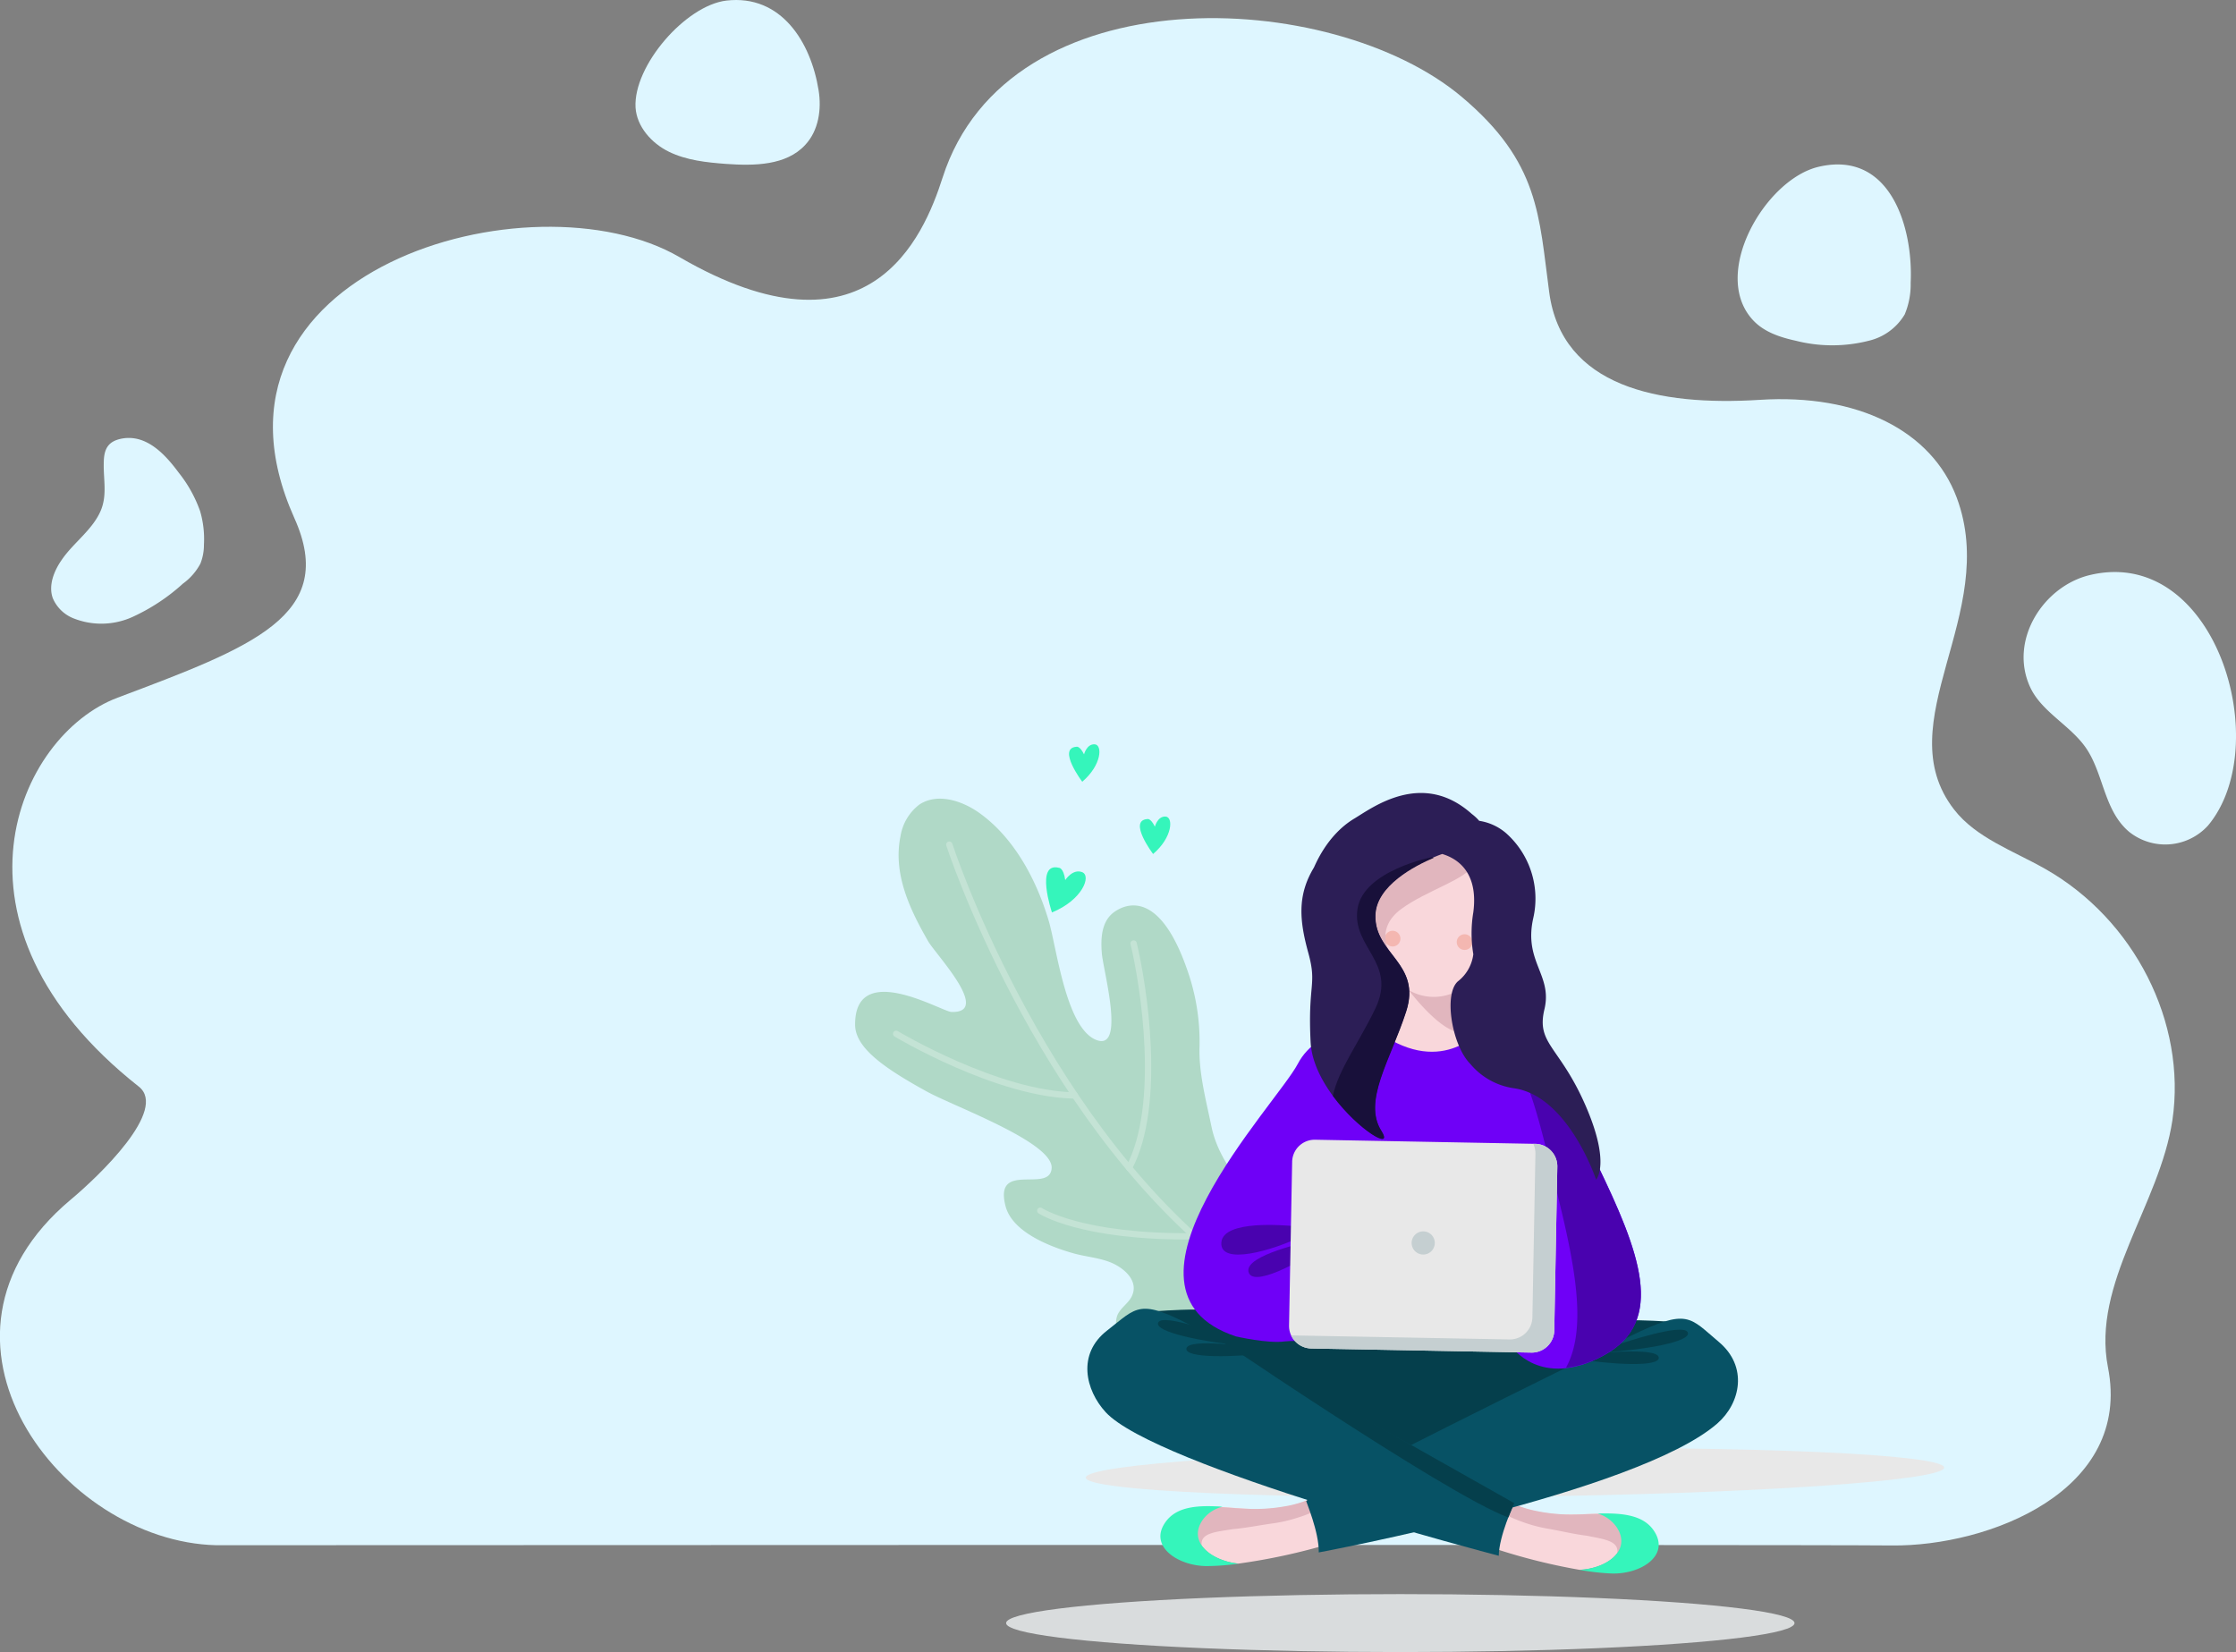 <svg xmlns="http://www.w3.org/2000/svg" viewBox="0 0 353.48 261.16"><rect x="0" y="0" width="353.48" height="261.16" fill="#808080" stroke="none"/><defs><style>.cls-1{fill:#def6ff;}.cls-2{fill:#b0d9c7;}.cls-3{opacity:0.25;}.cls-4{fill:none;stroke:#fff;stroke-linecap:round;stroke-linejoin:round;}.cls-5{fill:#e8e8e8;}.cls-6{fill:#35f5bb;}.cls-7{fill:#e1b6be;}.cls-8{fill:#f9d7db;}.cls-9{fill:#053f4c;}.cls-10{fill:#075265;}.cls-11{fill:#f4b7b1;}.cls-12{fill:#6f00f7;}.cls-13{fill:#4902af;}.cls-14{fill:#c5cfd1;}.cls-15{fill:#2c1e56;}.cls-16{fill:#18103a;}.cls-17{fill:#d9dcdd;}</style></defs><title>Asset 4</title><g id="Layer_2" data-name="Layer 2"><g id="OBJECTS"><path class="cls-1" d="M34.16,244.27c-24.5-.59-49.1-32.74-23-54.61,4.54-3.79,15.43-14.23,10.78-17.89-32.49-25.62-19.2-55.53-3.35-61.48,21.24-8,34.88-13,27.94-28.4C29,42.73,84.12,27.09,107.41,40.64,137.32,58,146,37.49,149,28.11,159.37-4.27,210.53-2,231.09,15.32c12.3,10.35,12.19,18.8,13.82,30.89,2,14.95,17.3,18,33.25,17,15.53-1,27.21,4.88,31.17,15.45,6.88,18.41-11.11,35.53-.41,49.32,3.47,4.47,9.34,6.51,14.37,9.36,14.13,8,22.4,24.33,20.14,39.73-2,13.36-12.8,25.82-10.19,39.08,3.86,19.57-18.89,28.32-34.16,28.16S34.16,244.27,34.16,244.27Z"/><path class="cls-2" d="M198.14,189.76c-2.81-3.52-5.7-7.21-6.61-11.61-.84-4.08-2.05-8.56-1.9-12.72a34,34,0,0,0-2-12.27c-4.32-12.34-9.48-10.31-11.3-9.12s-2.44,3.36-2.14,6.72c.24,2.71,3.66,15.07-.67,13.71-5-1.58-6.47-14.75-7.76-19-1.92-6.42-5.47-13.09-11-17-2.75-1.94-6.58-3.14-9.4-1.3a7.84,7.84,0,0,0-3,5c-1.23,5.94,1.48,11.61,4.37,16.63,1.21,2.09,10.08,11.38,3.67,11.17-1.52-.05-15.25-8.3-15.22,2,0,3.63,4.47,6.81,11.39,10.61,4.32,2.37,19.93,8,19.68,12.08s-9.17-1.26-7.29,6c1.05,4.06,6.84,6.36,10.71,7.46,1.84.52,3.78.67,5.58,1.32,2.14.76,4.91,2.9,3.67,5.48-.54,1.13-1.78,1.81-2.28,3a3.56,3.56,0,0,0,.67,3.56,8.24,8.24,0,0,0,3.1,2.15c7.4,3.37,16.11,3,23.83.43s14.62-7.12,21.14-12"/><g class="cls-3"><path class="cls-4" d="M150.07,133.52s13.68,42.09,43.18,65.72"/><path class="cls-4" d="M141.67,163.43s16,9.59,28.26,9.74"/><path class="cls-4" d="M179.21,149.15c1.61,6.68,4.56,25.53-.72,35.46"/><path class="cls-4" d="M164.45,191.39s6.35,4.25,24.37,4.05"/><path class="cls-4" d="M180.19,208.62s9.38.47,16.94-5.34"/></g><path class="cls-5" d="M307.34,232c0,2.09-30.33,4.15-67.8,4.59s-67.86-.88-67.89-3,30.33-4.14,67.8-4.59S307.31,229.89,307.34,232Z"/><path class="cls-6" d="M166.3,144.24s-2.7-8,1.1-7.06c0,0,.71-.05,1,1.94,0,0,1.17-1.83,2.67-1.25S171.12,142.28,166.3,144.24Z"/><path class="cls-6" d="M182.29,135s-4-5.28-.93-5.52c0,0,.52-.22,1.21,1.2,0,0,.42-1.66,1.68-1.6S185.39,132.36,182.29,135Z"/><path class="cls-6" d="M171.09,123.58s-4-5.29-.93-5.53c0,0,.52-.21,1.21,1.2,0,0,.42-1.66,1.68-1.59S174.19,120.93,171.09,123.58Z"/><path class="cls-7" d="M216.32,147.3a4.61,4.61,0,0,0,.29-2.65,1.33,1.33,0,0,0-2.51.43C213.92,146.57,214,147.74,216.32,147.3Z"/><path class="cls-8" d="M255.57,241.44a5.56,5.56,0,0,0-3-2.16c-1.87.05-3.78.18-5.53.12a23.57,23.57,0,0,1-4.45-.56,15.21,15.21,0,0,1-3.74-1.28l-.5,1-2.93,5.95a95.33,95.33,0,0,0,14.28,3.65C254,248,258,245.13,255.57,241.44Z"/><path class="cls-7" d="M256.53,241.46a5.87,5.87,0,0,0-3.16-2.16c-2,0-4,.17-5.84.11a27.16,27.16,0,0,1-4.69-.56,17.38,17.38,0,0,1-3.94-1.28l-.52,1-.44.83a19.33,19.33,0,0,0,2.53,1.11,22.85,22.85,0,0,0,4.29,1.16c1.81.31,4.14.87,6.09,1.1,2.48.51,4.89.75,4.84,2.48,0,1-1.53,1.42-1.67,2.12C256.73,246.26,258.37,244.08,256.53,241.46Z"/><path class="cls-6" d="M261.47,242c-1.73-2.61-5.23-2.83-8.9-2.74a5.56,5.56,0,0,1,3,2.16c2.45,3.69-1.62,6.52-5.87,6.74a35.89,35.89,0,0,0,5.08.58C259.31,248.89,264.09,245.94,261.47,242Z"/><path class="cls-8" d="M190.19,240.23a5.48,5.48,0,0,1,3.08-2c1.86.12,3.77.32,5.52.32a23.5,23.5,0,0,0,4.47-.39A15.83,15.83,0,0,0,207,237l.46,1,2.71,6.06a96.16,96.16,0,0,1-14.4,3.12C191.56,246.79,187.6,243.82,190.19,240.23Z"/><path class="cls-7" d="M189.23,240.21a5.85,5.85,0,0,1,3.24-2c2,.11,4,.32,5.83.33a27,27,0,0,0,4.71-.4,17,17,0,0,0,4-1.13l.49,1,.4.84a19.57,19.57,0,0,1-2.56,1,23.11,23.11,0,0,1-4.33,1c-1.83.25-4.17.72-6.14.88-2.49.42-4.91.56-4.92,2.3,0,1,1.47,1.47,1.59,2.18C188.85,245,187.3,242.76,189.23,240.21Z"/><path class="cls-6" d="M184.27,240.58c1.83-2.54,5.33-2.63,9-2.4a5.48,5.48,0,0,0-3.08,2c-2.59,3.59,1.37,6.56,5.62,7a37.21,37.21,0,0,1-5.1.39C186.18,247.53,181.51,244.4,184.27,240.58Z"/><path class="cls-9" d="M232.6,228.9l30.81-20s-12.59-.9-16.94,1-8.22,3.58-12.43,3.28c-1.43-.1-4.23-1.9-7.64-1.36-5.41-1.11-12.2-.11-14.53.1-4.23.39-8.06-1.5-12.37-3.62s-16.95-1-16.95-1l30.67,22.73,1.27,10.5,6.88-4.45,9.4,7Z"/><path class="cls-10" d="M236.93,245.94s-54.27-14.12-62.15-22.71c-3.18-3.47-4.55-9.19.24-12.9s5-5.21,13.95-.43,49.18,26.5,50.3,28C239.27,237.91,237,242.71,236.93,245.94Z"/><path class="cls-10" d="M208.48,245.41s50.33-9.36,63-20.38c3.69-3.22,4.89-9,.24-12.9s-4.85-5.39-13.92-.95-50.13,24.65-51.31,26.12C206.44,237.3,208.54,242.18,208.48,245.41Z"/><path class="cls-9" d="M239.38,237.62,189.1,209.25s39.43,27,49.34,30.63"/><path class="cls-9" d="M193.91,211.34c-.56-.19-10-3.81-10.8-2.29s7.29,3.09,12.77,3.62"/><path class="cls-9" d="M198.56,213c-.59-.06-10.62-1.51-11,.14s7.79,1.41,13.25.72"/><path class="cls-9" d="M255.92,212.49c.57-.16,10.16-3.43,10.88-1.88s-7.4,2.82-12.9,3.14"/><path class="cls-9" d="M251.22,214c.58,0,10.66-1.11,11,.55s-7.84,1.12-13.27.23"/><rect class="cls-8" x="219.5" y="155.33" width="12.31" height="12.03" transform="translate(60.14 383.96) rotate(-88.94)"/><path class="cls-8" d="M216.83,144.63c-.13,7.06,4.17,12.87,9.61,13s10-5.54,10.09-12.61-4.18-12.87-9.61-13S217,137.56,216.83,144.63Z"/><path class="cls-11" d="M218.91,148.36a1.24,1.24,0,0,0,1.21,1.26,1.24,1.24,0,1,0-1.21-1.26Z"/><path class="cls-11" d="M230.29,148.9a1.24,1.24,0,1,0,1.26-1.21A1.24,1.24,0,0,0,230.29,148.9Z"/><path class="cls-7" d="M229.64,157a7.83,7.83,0,0,1-6.95-.49s4.59,6.14,7.84,6.65A29.83,29.83,0,0,1,229.64,157Z"/><path class="cls-7" d="M219.51,150.14s-2-3.48,2-6.44,10.53-4.77,11.26-6.95-8.64-4.13-12.64.7-5.1,8.64-2,12.46"/><path class="cls-12" d="M217.06,162.51s-8.56-.7-11.91,5.69-31.73,35.77-9.78,43.06c0,0,5.12,1.18,7.75.79s35.79.77,35.79.77,4.61,6.87,14.6,1.46,5.65-16.46-1-30.24-9-19.66-18.36-21.22C234.1,162.82,227.59,170.77,217.06,162.51Z"/><path class="cls-13" d="M252.46,184c-6.4-13.16-8.81-19.1-17.17-21,5.94,4.28,7.36,11.45,10.78,25.23,2.94,11.81,4.89,21.84,1.48,28a16,16,0,0,0,6-2C263.49,208.87,259.16,197.82,252.46,184Z"/><path class="cls-13" d="M204.08,193.78c-.59,0-10.7-1.05-11,2.62s7.87,1.44,13.29-1.21"/><path class="cls-13" d="M207.36,196.15c-.57.16-10.5,2.24-10,4.85s7.86-1.19,12.52-4.5"/><path class="cls-5" d="M245.71,210.32a3.57,3.57,0,0,1-3.63,3.5l-34.8-.65a3.57,3.57,0,0,1-3.5-3.63l.49-25.87a3.56,3.56,0,0,1,3.62-3.5l34.81.65a3.56,3.56,0,0,1,3.49,3.63Z"/><path class="cls-14" d="M242.7,180.82h-.31a3.52,3.52,0,0,1,.34,1.55l-.48,25.88a3.56,3.56,0,0,1-3.63,3.49l-34.5-.64a3.56,3.56,0,0,0,3.16,2.07l34.8.65a3.56,3.56,0,0,0,3.63-3.5l.48-25.87A3.56,3.56,0,0,0,242.7,180.82Z"/><path class="cls-14" d="M226.82,196.51a1.83,1.83,0,1,1-1.79-1.85A1.82,1.82,0,0,1,226.82,196.51Z"/><path class="cls-15" d="M250.61,174.67c-4.08-9.31-7.77-9.64-6.46-15.11s-3.3-7.49-1.77-14.39a13.85,13.85,0,0,0-4.3-13.47,8.44,8.44,0,0,0-4.24-1.94,7.31,7.31,0,0,0-1.17-1.09c-7.82-7-15.68-1-18.57.73-4.39,2.63-6.2,7.43-6.41,7.78-2.63,4.38-2.27,8.35-.86,13.47s-.11,4.79.36,14.09,14.13,18.74,11.17,14,1.44-11.26,3.91-18.88-5-9.05-4.86-15.2S228,135,228,135c1.52.47,5.84,2.13,4.91,9.22a20.16,20.16,0,0,0,0,6.63h0a6.42,6.42,0,0,1-2.42,4.27c-2.32,2-.95,10.15,1.94,13.06h0a11,11,0,0,0,6.89,3.85c8.62,1.22,13,14.45,13,14.45S254.7,184,250.61,174.67Z"/><path class="cls-16" d="M226.65,135.61l-.25-.12s-10.89,2.11-11.8,8.2,6.29,8.46,2.84,15.7c-2.5,5.25-5.92,9.81-6.73,13.85,4,5.41,9.69,8.77,7.68,5.56-3-4.7,1.44-11.25,3.91-18.88s-5-9-4.86-15.19C217.52,140,223.78,136.82,226.65,135.61Z"/><path class="cls-1" d="M114.84.09c8.68-1,13.36,6.6,14.57,14.19.49,3,0,6.37-2.12,8.63-3,3.27-8.09,3.32-12.52,3-3.07-.23-6.22-.56-9-1.91s-5.11-4-5.3-7C100.1,10.41,108.36.86,114.84.09Z"/><path class="cls-1" d="M277.23,50.72c1.72,1.79,4.21,2.61,6.64,3.14a23.4,23.4,0,0,0,11.58,0,9,9,0,0,0,5.66-4.16,12.29,12.29,0,0,0,.94-5c.42-8.72-3.2-21-14.56-18.33C279,28.36,270.26,43.48,277.23,50.72Z"/><path class="cls-1" d="M330.15,118.84c-2.38-4-7.37-6.11-9.25-10.3-3.35-7.44,2.22-16,9.63-17.67,19.76-4.53,29.14,26.93,18.53,39.63a9.14,9.14,0,0,1-12.47,1C332.77,128.28,332.6,122.92,330.15,118.84Z"/><path class="cls-1" d="M16,80.54c.93-2.39.35-4.76.4-7.22,0-2.22.56-3.58,2.94-4,3.9-.67,6.85,2.61,8.92,5.41a20.83,20.83,0,0,1,3.38,6.09,15.67,15.67,0,0,1,.6,5.28,8,8,0,0,1-.56,3,9.28,9.28,0,0,1-2.76,3.16,31,31,0,0,1-8,5.28,11.92,11.92,0,0,1-9.37.18,5.91,5.91,0,0,1-3.2-3.15c-.73-2,.17-4.3,1.41-6.07C11.61,85.77,14.76,83.68,16,80.54Z"/><ellipse class="cls-17" cx="221.37" cy="256.58" rx="62.32" ry="4.58"/></g></g></svg>